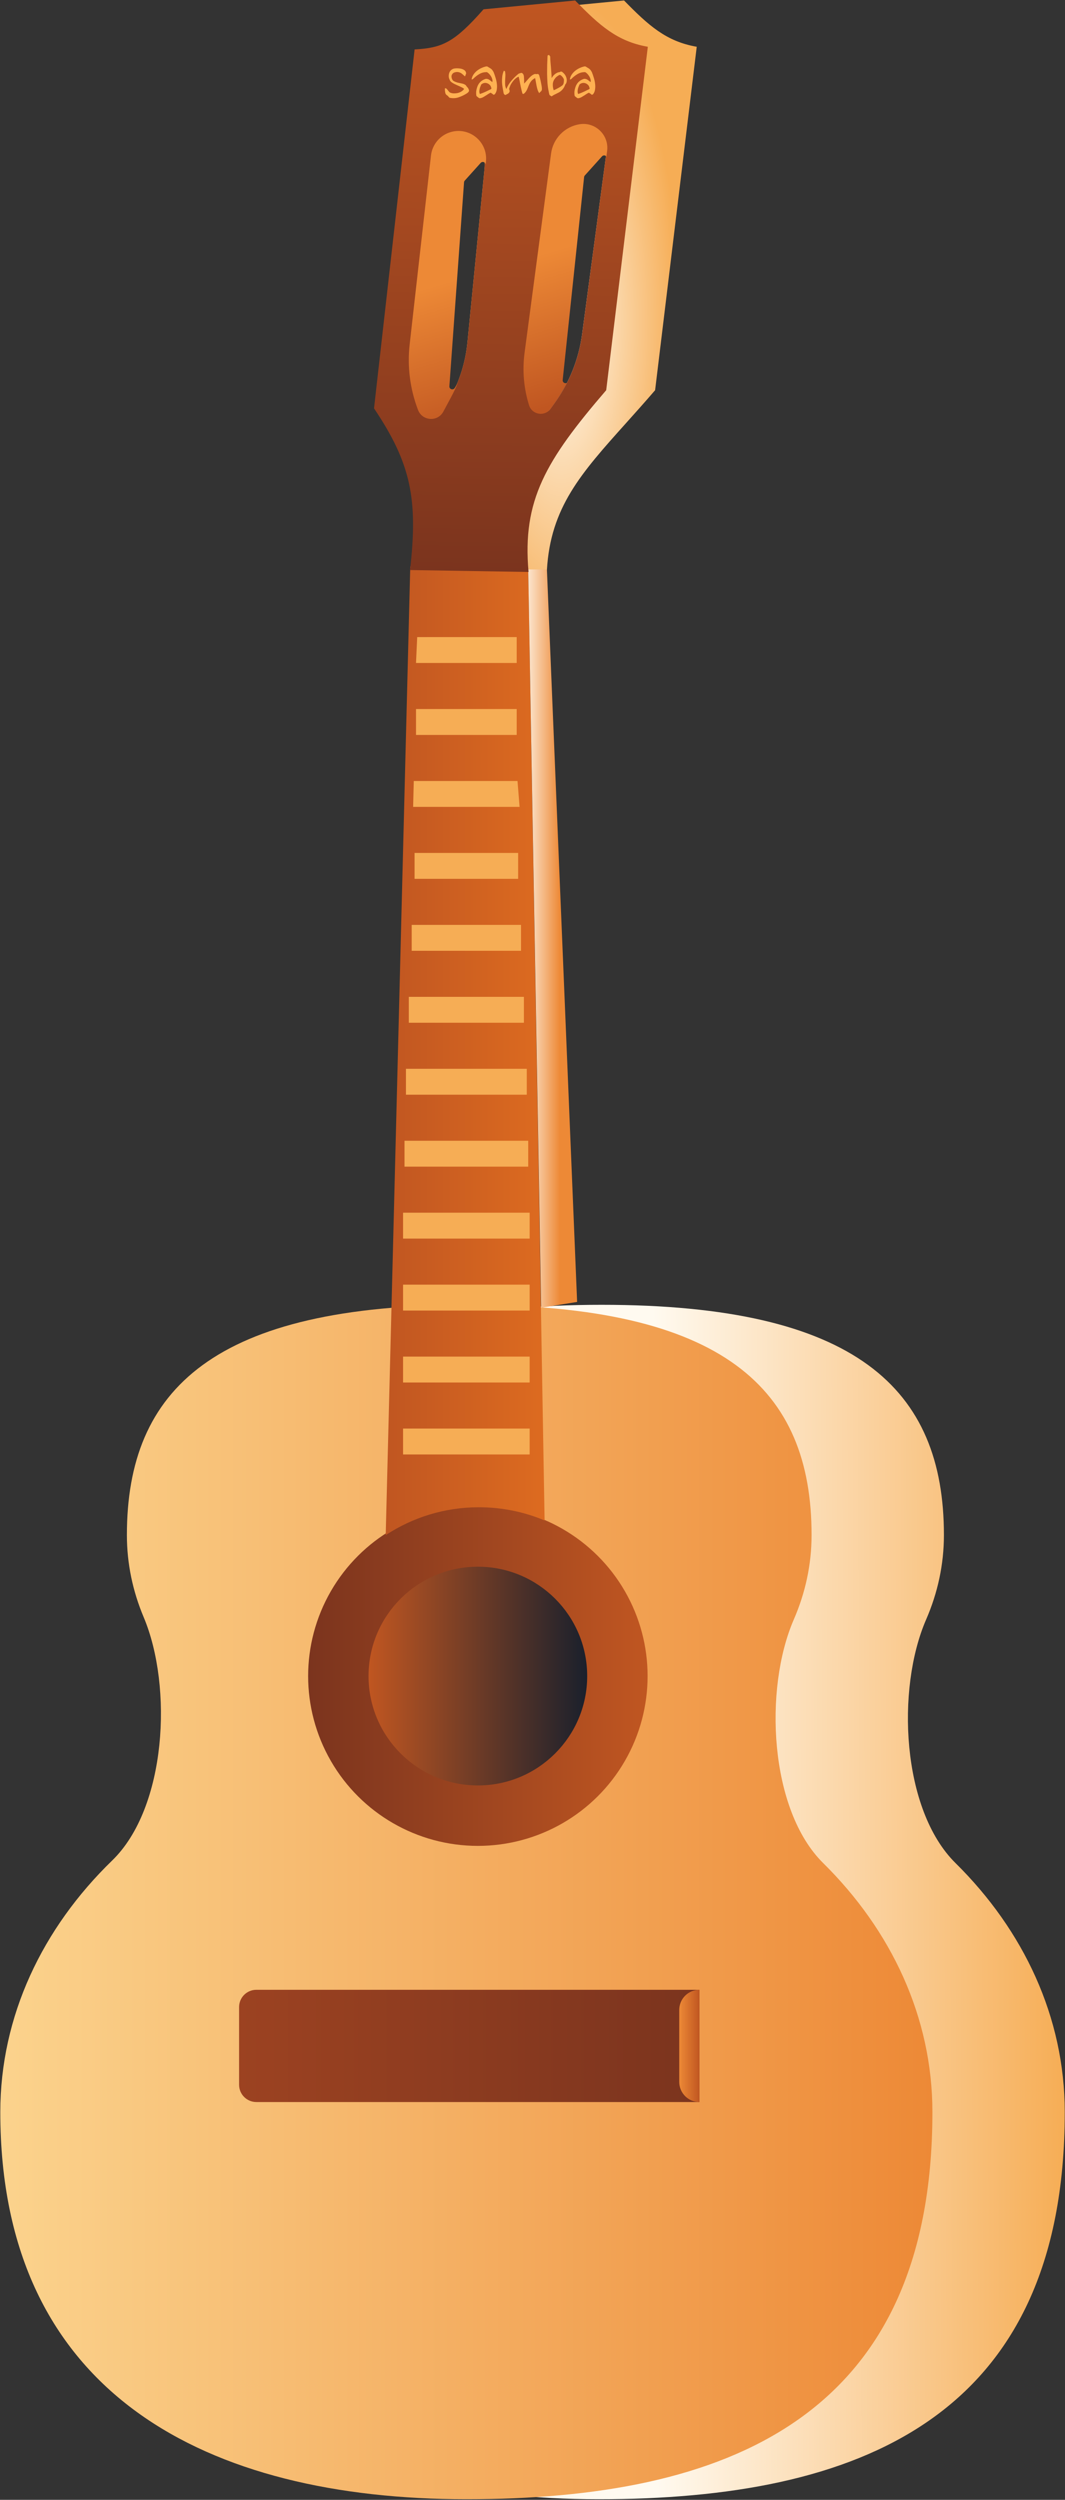 <svg width="826" height="1938" viewBox="0 0 826 1938" fill="none" xmlns="http://www.w3.org/2000/svg">
<rect x="0" y="0" width="826" height="1938" fill="#333333" stroke="none"/>
<path fill-rule="evenodd" clip-rule="evenodd" d="M718.315 1255.49C694.898 1309.35 699.27 1403.08 741.074 1444.34C793.951 1496.53 825.805 1563.88 825.805 1637.42C825.805 1876.16 663.972 1937.52 464.341 1937.52C264.71 1937.52 102.878 1857.19 102.878 1637.42C102.878 1562.94 135.554 1494.8 189.653 1442.34C231.807 1401.46 236.84 1307.78 214.048 1253.66C205.613 1233.63 201.053 1212.25 201.053 1190.05C201.053 1076.68 269.106 1011.55 466.573 1011.55C664.039 1011.55 732.092 1076.68 732.092 1190.05C732.092 1212.93 727.25 1234.93 718.315 1255.49Z" fill="url(#paint0_linear)"/>
<path fill-rule="evenodd" clip-rule="evenodd" d="M615.677 1255.49C592.26 1309.35 596.632 1403.08 638.436 1444.34C691.313 1496.53 723.167 1563.88 723.167 1637.42C723.167 1876.16 561.334 1937.52 361.704 1937.52C162.073 1937.52 0.24 1857.19 0.24 1637.42C0.24 1562.94 32.916 1494.8 87.015 1442.34C129.169 1401.46 134.202 1307.78 111.41 1253.66C102.975 1233.63 98.415 1212.25 98.415 1190.05C98.415 1076.68 166.469 1011.55 363.935 1011.55C561.401 1011.55 629.454 1076.68 629.454 1190.05C629.454 1212.93 624.612 1234.93 615.677 1255.49Z" fill="url(#paint1_linear)"/>
<circle cx="370.629" cy="1299.38" r="131.644" transform="rotate(-90 370.629 1299.38)" fill="url(#paint2_linear)"/>
<circle cx="370.629" cy="1299.38" r="84.788" transform="rotate(-90 370.629 1299.38)" fill="url(#paint3_linear)"/>
<path d="M198.822 1629.61C191.428 1629.61 185.434 1623.61 185.434 1616.22L185.434 1555.97C185.434 1548.58 191.428 1542.59 198.822 1542.59L542.435 1542.59L542.435 1629.61L198.822 1629.61Z" fill="url(#paint4_linear)"/>
<path d="M542.436 1629.61C533.81 1629.61 526.817 1622.61 526.817 1613.99L526.817 1558.21C526.817 1549.58 533.81 1542.59 542.436 1542.59V1542.59L542.436 1629.61V1629.61Z" fill="url(#paint5_linear)"/>
<path fill-rule="evenodd" clip-rule="evenodd" d="M422.383 1178.73C406.709 1172.14 389.492 1168.5 371.425 1168.5C344.734 1168.5 319.899 1176.45 299.154 1190.1L318.194 439.23L409.676 439.23L422.383 1178.73Z" fill="url(#paint6_linear)"/>
<rect x="312.616" y="1127.57" width="20.081" height="98.175" transform="rotate(-90 312.616 1127.57)" fill="#F6AD55"/>
<rect x="312.616" y="1071.79" width="20.081" height="98.175" transform="rotate(-90 312.616 1071.79)" fill="#F6AD55"/>
<rect x="312.616" y="1016.01" width="20.081" height="98.175" transform="rotate(-90 312.616 1016.01)" fill="#F6AD55"/>
<rect x="312.616" y="960.23" width="20.081" height="98.175" transform="rotate(-90 312.616 960.23)" fill="#F6AD55"/>
<rect x="313.731" y="904.449" width="20.081" height="95.944" transform="rotate(-90 313.731 904.449)" fill="#F6AD55"/>
<rect x="314.847" y="848.667" width="20.081" height="93.713" transform="rotate(-90 314.847 848.667)" fill="#F6AD55"/>
<rect x="317.078" y="792.886" width="20.081" height="89.25" transform="rotate(-90 317.078 792.886)" fill="#F6AD55"/>
<rect x="319.31" y="737.104" width="20.081" height="84.788" transform="rotate(-90 319.31 737.104)" fill="#F6AD55"/>
<rect x="321.541" y="681.323" width="20.081" height="80.325" transform="rotate(-90 321.541 681.323)" fill="#F6AD55"/>
<path d="M320.425 625.542L320.922 605.46L401.374 605.46L402.982 625.542L320.425 625.542Z" fill="#F6AD55"/>
<path d="M322.656 569.76L322.656 549.678L400.75 549.678L400.75 569.76L322.656 569.76Z" fill="#F6AD55"/>
<path d="M322.656 513.979L323.575 493.897L400.75 493.897L400.75 513.978L322.656 513.979Z" fill="#F6AD55"/>
<path fill-rule="evenodd" clip-rule="evenodd" d="M349.182 308.561L343.268 319.332C341.106 323.27 337.074 324.984 333.244 324.601C357.577 363.259 361.755 390.841 355.97 441.934L424.179 441.934C426.961 393.313 450.673 366.888 485.562 328.007C492.641 320.117 500.181 311.715 508.099 302.511L540.379 36.256C516.634 32.121 502.975 19.76 484.006 0.374L412.955 7.219C390.209 33.039 380.933 37.141 359.496 38.328L351.691 107.326C364.986 105.143 377.223 116.179 375.856 130.063L362.531 265.424C361.041 280.557 356.5 295.232 349.182 308.561ZM407.255 273.031L427.316 124.118C428.845 112.768 437.637 103.764 448.947 101.965C460.955 100.054 471.411 110.257 469.796 122.308L451.457 259.148C448.887 278.326 441.622 296.572 430.306 312.267L427.116 316.692C422.909 322.527 413.877 321.223 411.493 314.436C406.829 301.163 405.377 286.974 407.255 273.031Z" fill="url(#paint7_radial)"/>
<path d="M447.607 1009.32L424.179 441.462L409.676 441.462L419.716 1013.78L447.607 1009.32Z" fill="url(#paint8_linear)"/>
<path fill-rule="evenodd" clip-rule="evenodd" d="M318.039 441.935C324.215 387.383 319.034 359.633 290.09 316.588L321.565 38.329C343.002 37.142 352.278 33.04 375.023 7.22L446.075 0.375C465.043 19.761 478.703 32.122 502.447 36.257L470.167 302.512C423.226 357.079 404.969 387.855 409.938 443.42L318.039 441.935ZM349.182 308.563L343.268 319.333C339.098 326.929 327.97 326.252 324.752 318.206C318.46 302.476 316.162 285.433 318.063 268.599L334.201 125.662C335.145 117.298 341.006 110.311 349.078 107.926C363.331 103.715 377.312 115.274 375.856 130.064L362.531 265.425C361.041 280.558 356.5 295.233 349.182 308.563ZM407.255 273.032L427.316 124.119C428.845 112.769 437.637 103.765 448.947 101.966C460.955 100.055 471.411 110.258 469.796 122.309L451.457 259.149C448.887 278.327 441.622 296.573 430.306 312.268L427.116 316.693C422.909 322.528 413.877 321.224 411.493 314.437C406.829 301.164 405.377 286.975 407.255 273.032Z" fill="url(#paint9_linear)"/>
<path fill-rule="evenodd" clip-rule="evenodd" d="M406.856 273.465L427.402 119.021C428.949 107.39 437.951 98.156 449.538 96.312C461.824 94.358 472.521 104.796 470.869 117.126L470.311 121.287C469.508 120.32 467.917 120.103 466.92 121.211L453.585 136.027C453.27 136.377 453.074 136.818 453.024 137.286L436.412 294.612C436.238 296.261 437.861 297.517 439.415 296.935L439.677 296.837C436.992 302.094 433.926 307.169 430.495 312.018L427.102 316.814C422.571 323.219 412.663 321.655 410.326 314.165C406.223 301.012 405.039 287.122 406.856 273.465ZM350.082 307.474L343.873 319.068C339.497 327.241 327.542 326.489 324.225 317.832C318.017 301.637 315.793 284.187 317.739 266.953L334.265 120.577C335.232 112.013 341.232 104.86 349.498 102.418C364.09 98.106 378.406 109.941 376.915 125.084L376.685 127.424C376.426 125.656 374.124 124.832 372.817 126.284L360.467 140.012C360.136 140.381 359.936 140.85 359.901 141.345L348.541 299.435C348.375 301.746 351.405 302.747 352.649 300.793L354.975 297.137C353.518 300.655 351.886 304.105 350.082 307.474Z" fill="url(#paint10_linear)"/>
<path d="M361.347 57.401C361.138 58.026 360.972 58.505 360.847 58.838C360.722 59.171 360.534 59.213 360.284 58.963C359.701 58.38 358.993 57.755 358.16 57.089C357.327 56.422 356.307 56.006 355.099 55.839C354.308 55.756 353.454 55.86 352.538 56.152C351.663 56.402 350.997 56.964 350.538 57.839C350.122 58.588 350.059 59.484 350.351 60.525C350.601 61.608 351.142 62.399 351.975 62.899C352.85 63.357 353.808 63.732 354.849 64.024C355.932 64.273 357.015 64.503 358.098 64.711C359.222 64.919 360.18 65.294 360.972 65.835C361.222 65.96 361.409 66.169 361.534 66.46C361.701 66.71 361.867 66.939 362.034 67.147C362.242 67.397 362.429 67.606 362.596 67.772C362.804 67.939 362.992 68.189 363.158 68.522C363.283 68.772 363.429 69.084 363.596 69.459C363.762 69.792 363.804 70.167 363.721 70.584C363.596 71.125 363.075 71.708 362.159 72.333C360.16 73.624 358.056 74.644 355.849 75.394C353.641 76.186 351.309 76.331 348.852 75.831C348.56 75.748 348.227 75.457 347.852 74.957C347.477 74.499 347.165 74.186 346.915 74.02C346.248 73.645 345.79 73.166 345.54 72.583C345.207 71.5 345.041 70.313 345.041 69.022C345.041 68.605 345.103 68.418 345.228 68.459C345.395 68.459 345.54 68.459 345.665 68.459C345.915 68.459 346.186 68.626 346.477 68.959C346.811 69.292 347.144 69.688 347.477 70.146C347.852 70.563 348.185 70.958 348.477 71.333C348.81 71.666 349.081 71.833 349.289 71.833C349.997 72.166 350.851 72.354 351.85 72.395C352.85 72.437 353.85 72.354 354.849 72.145C355.89 71.895 356.848 71.521 357.723 71.021C358.639 70.479 359.368 69.813 359.91 69.022C359.91 68.813 359.66 68.564 359.16 68.272C358.702 67.98 358.098 67.668 357.348 67.335C356.598 66.96 355.765 66.585 354.849 66.21C353.974 65.835 353.121 65.44 352.288 65.023C351.496 64.607 350.788 64.169 350.164 63.711C349.58 63.253 349.185 62.795 348.976 62.337C348.852 62.004 348.706 61.67 348.539 61.337C348.373 60.962 348.268 60.692 348.227 60.525C348.019 59.609 347.977 58.734 348.102 57.901C348.227 57.026 348.477 56.256 348.852 55.59C349.226 54.923 349.726 54.382 350.351 53.965C350.976 53.507 351.684 53.215 352.475 53.09C353.725 52.924 355.057 52.924 356.474 53.09C357.931 53.215 359.222 53.694 360.347 54.527C360.68 54.819 360.909 55.09 361.034 55.34C361.201 55.59 361.326 55.881 361.409 56.214C361.451 56.422 361.492 56.631 361.534 56.839C361.576 57.006 361.513 57.193 361.347 57.401ZM382.828 55.902C383.37 57.235 383.87 58.672 384.328 60.213C384.827 61.754 385.161 63.295 385.327 64.836C385.536 66.335 385.536 67.793 385.327 69.209C385.161 70.625 384.682 71.854 383.89 72.895C383.557 73.312 383.161 73.478 382.703 73.395C382.537 73.353 382.391 73.249 382.266 73.082C382.141 72.916 381.974 72.77 381.766 72.645C381.6 72.52 381.412 72.416 381.204 72.333C381.037 72.249 380.871 72.083 380.704 71.833C380.079 72.041 379.455 72.354 378.83 72.77C378.247 73.145 377.643 73.541 377.018 73.957C376.393 74.374 375.748 74.769 375.081 75.144C374.415 75.561 373.728 75.852 373.02 76.019C372.27 76.227 371.708 76.186 371.333 75.894C371 75.644 370.625 75.353 370.208 75.019C369.917 74.769 369.729 74.603 369.646 74.519C369.563 74.478 369.479 74.228 369.396 73.77C369.271 72.853 369.25 71.875 369.334 70.833C369.459 69.751 369.708 68.668 370.083 67.585C371.125 64.419 373.249 62.295 376.456 61.212C376.831 61.087 377.206 61.066 377.58 61.15C377.997 61.191 378.393 61.295 378.767 61.462C379.142 61.629 379.496 61.837 379.829 62.087C380.204 62.337 380.538 62.587 380.829 62.837L381.829 63.649C382.037 62.941 382.016 62.191 381.766 61.4C381.558 60.567 381.225 59.796 380.767 59.088C380.308 58.338 379.788 57.672 379.205 57.089C378.622 56.506 378.059 56.11 377.518 55.902C375.394 55.902 373.478 56.402 371.77 57.401C370.104 58.359 368.48 59.63 366.897 61.212C366.814 61.295 366.71 61.358 366.585 61.4C366.501 61.441 366.418 61.483 366.335 61.525C366.21 61.608 366.064 61.629 365.897 61.587C365.773 61.545 365.752 61.42 365.835 61.212C366.085 59.879 366.585 58.692 367.334 57.651C368.084 56.568 368.959 55.631 369.958 54.84C370.958 54.048 372.02 53.382 373.145 52.841C374.269 52.299 375.373 51.903 376.456 51.654C376.622 51.57 376.768 51.529 376.893 51.529C377.06 51.487 377.247 51.466 377.455 51.466C377.747 51.466 378.018 51.549 378.268 51.716C378.517 51.883 378.809 52.07 379.142 52.278C379.559 52.486 379.975 52.736 380.392 53.028C380.808 53.278 381.183 53.59 381.516 53.965C381.808 54.298 382.058 54.632 382.266 54.965C382.474 55.298 382.662 55.61 382.828 55.902ZM380.704 67.022C380.454 66.481 380.059 65.981 379.517 65.523C379.017 65.065 378.434 64.732 377.768 64.523C377.101 64.273 376.373 64.211 375.581 64.336C374.831 64.461 374.061 64.836 373.27 65.461C373.02 66.002 372.77 66.606 372.52 67.272C372.27 67.897 372.083 68.543 371.958 69.209C371.833 69.834 371.77 70.479 371.77 71.146C371.812 71.77 371.958 72.354 372.207 72.895C373.79 72.354 375.331 71.729 376.831 71.021C378.33 70.313 379.621 69.688 380.704 69.147C380.954 68.897 381.1 68.688 381.141 68.522C381.183 68.355 381.162 68.21 381.079 68.085C381.037 67.96 380.954 67.814 380.829 67.647C380.746 67.481 380.704 67.272 380.704 67.022ZM391.659 55.215C391.909 56.297 392.013 57.422 391.972 58.588C391.93 59.755 391.867 60.941 391.784 62.149C391.743 63.316 391.743 64.503 391.784 65.71C391.867 66.877 392.18 67.98 392.721 69.022C393.679 66.648 394.991 64.503 396.657 62.587C398.323 60.629 400.093 58.88 401.968 57.339C402.218 57.13 402.467 57.006 402.717 56.964C403.009 56.881 403.28 56.797 403.53 56.714C403.738 56.631 403.925 56.568 404.092 56.527C404.3 56.443 404.571 56.485 404.904 56.652C405.737 57.11 406.216 57.984 406.341 59.276C406.466 60.567 406.528 62.399 406.528 64.773C407.153 64.149 407.778 63.461 408.403 62.712C409.069 61.92 409.735 61.171 410.402 60.462C411.068 59.755 411.755 59.13 412.463 58.588C413.172 58.047 413.921 57.651 414.713 57.401C414.962 57.318 415.212 57.318 415.462 57.401C415.754 57.443 416.025 57.464 416.274 57.464C416.441 57.464 416.587 57.443 416.712 57.401C416.837 57.318 416.983 57.297 417.149 57.339C417.399 57.38 417.607 57.505 417.774 57.714C417.982 57.922 418.128 58.151 418.211 58.401C418.378 59.026 418.607 59.9 418.898 61.025C419.19 62.108 419.44 63.232 419.648 64.398C419.898 65.523 420.085 66.585 420.21 67.585C420.335 68.584 420.335 69.292 420.21 69.709C420.127 70.084 420.023 70.334 419.898 70.459C419.815 70.584 419.606 70.813 419.273 71.146C419.19 71.146 419.086 71.208 418.961 71.333C418.878 71.458 418.773 71.583 418.649 71.708C418.482 71.875 418.336 72.041 418.211 72.208C417.67 71.416 417.253 70.563 416.962 69.646C416.67 68.73 416.42 67.772 416.212 66.772C416.004 65.773 415.816 64.752 415.65 63.711C415.483 62.67 415.275 61.608 415.025 60.525C413.817 61.15 412.859 61.879 412.151 62.712C411.485 63.503 410.943 64.357 410.527 65.273C410.11 66.148 409.735 67.043 409.402 67.96C409.069 68.876 408.652 69.751 408.153 70.584C407.695 71.292 407.236 71.854 406.778 72.27C406.32 72.687 405.945 72.874 405.654 72.833C405.404 72.791 405.216 72.562 405.091 72.145C404.966 71.729 404.8 71.104 404.592 70.271C404.175 68.564 403.779 66.731 403.405 64.773C403.071 62.816 402.697 61.046 402.28 59.463C401.489 59.713 400.697 60.171 399.906 60.837C399.156 61.462 398.448 62.212 397.782 63.087C397.115 63.919 396.511 64.857 395.97 65.898C395.47 66.939 395.095 67.98 394.845 69.022C395.387 70.105 395.408 71 394.908 71.708C394.7 72.041 394.408 72.333 394.033 72.583C393.658 72.791 393.221 73.02 392.721 73.27C392.43 73.561 392.117 73.666 391.784 73.582C391.451 73.499 391.18 73.312 390.972 73.02C390.764 72.687 390.639 72.416 390.597 72.208C390.347 70.875 390.097 69.501 389.847 68.085C389.598 66.627 389.431 65.169 389.348 63.711C389.306 62.254 389.368 60.817 389.535 59.401C389.702 57.943 390.056 56.547 390.597 55.215C390.68 54.965 390.764 54.84 390.847 54.84C390.93 54.84 391.014 54.881 391.097 54.965C391.18 55.006 391.264 55.048 391.347 55.09C391.43 55.131 391.472 55.152 391.472 55.152C391.513 55.152 391.576 55.173 391.659 55.215ZM426.446 43.469C426.529 43.553 426.592 43.615 426.633 43.657C426.716 43.698 426.758 43.782 426.758 43.907C426.758 45.198 426.821 46.551 426.946 47.968C427.07 49.384 427.195 50.821 427.32 52.278C427.445 53.694 427.549 55.111 427.633 56.527C427.758 57.943 427.82 59.276 427.82 60.525C428.112 60.108 428.445 59.63 428.82 59.088C429.236 58.547 429.715 58.047 430.257 57.589C430.798 57.13 431.381 56.756 432.006 56.464C432.672 56.131 433.401 55.944 434.193 55.902C434.484 55.61 434.755 55.465 435.005 55.465C435.421 55.423 435.817 55.569 436.192 55.902C436.567 56.193 436.962 56.547 437.379 56.964C437.92 57.505 438.378 58.151 438.753 58.901C439.128 59.65 439.378 60.421 439.503 61.212C439.628 62.004 439.607 62.774 439.441 63.524C439.316 64.273 438.982 64.919 438.441 65.461C437.9 67.043 437.15 68.376 436.192 69.459C435.234 70.5 434.213 71.292 433.131 71.833L429.382 73.707C429.132 73.832 428.882 73.999 428.632 74.207C428.424 74.374 428.195 74.519 427.945 74.644C427.737 74.728 427.57 74.686 427.445 74.519C427.362 74.394 427.216 74.29 427.008 74.207C426.508 73.999 426.196 73.686 426.071 73.27C425.946 72.895 425.863 72.583 425.821 72.333C425.779 72.083 425.717 71.729 425.634 71.271C425.175 69.23 424.842 66.981 424.634 64.523C424.467 62.066 424.363 59.63 424.322 57.214C424.322 54.757 424.342 52.403 424.384 50.154C424.467 47.863 424.551 45.885 424.634 44.219C424.634 43.678 424.655 43.324 424.696 43.157C424.78 42.99 424.926 42.865 425.134 42.782C425.217 42.74 425.321 42.699 425.446 42.657C425.571 42.615 425.738 42.636 425.946 42.72C426.071 42.761 426.154 42.865 426.196 43.032C426.279 43.157 426.362 43.303 426.446 43.469ZM437.379 61.712C437.379 61.462 437.254 61.15 437.004 60.775C436.796 60.358 436.525 59.963 436.192 59.588C435.9 59.213 435.567 58.88 435.192 58.588C434.817 58.297 434.484 58.109 434.193 58.026C433.735 58.151 433.151 58.463 432.443 58.963C431.735 59.421 431.152 59.942 430.694 60.525C429.486 61.983 428.841 63.524 428.757 65.148C428.674 66.772 428.903 68.376 429.445 69.959C429.819 69.834 430.298 69.626 430.881 69.334C431.506 69.043 432.152 68.709 432.818 68.334C433.485 67.96 434.13 67.585 434.755 67.21C435.38 66.793 435.9 66.418 436.317 66.085C436.775 65.544 437.067 64.961 437.191 64.336C437.316 63.67 437.379 62.795 437.379 61.712ZM459.031 55.902C459.572 57.235 460.072 58.672 460.53 60.213C461.03 61.754 461.363 63.295 461.53 64.836C461.738 66.335 461.738 67.793 461.53 69.209C461.363 70.625 460.884 71.854 460.093 72.895C459.76 73.312 459.364 73.478 458.906 73.395C458.739 73.353 458.594 73.249 458.469 73.082C458.344 72.916 458.177 72.77 457.969 72.645C457.802 72.52 457.615 72.416 457.407 72.333C457.24 72.249 457.073 72.083 456.907 71.833C456.282 72.041 455.657 72.354 455.033 72.77C454.449 73.145 453.846 73.541 453.221 73.957C452.596 74.374 451.95 74.769 451.284 75.144C450.618 75.561 449.93 75.852 449.222 76.019C448.473 76.227 447.91 76.186 447.536 75.894C447.202 75.644 446.827 75.353 446.411 75.019C446.119 74.769 445.932 74.603 445.849 74.519C445.765 74.478 445.682 74.228 445.599 73.77C445.474 72.853 445.453 71.875 445.536 70.833C445.661 69.751 445.911 68.668 446.286 67.585C447.327 64.419 449.451 62.295 452.658 61.212C453.033 61.087 453.408 61.066 453.783 61.15C454.2 61.191 454.595 61.295 454.97 61.462C455.345 61.629 455.699 61.837 456.032 62.087C456.407 62.337 456.74 62.587 457.032 62.837L458.031 63.649C458.24 62.941 458.219 62.191 457.969 61.4C457.761 60.567 457.427 59.796 456.969 59.088C456.511 58.338 455.99 57.672 455.407 57.089C454.824 56.506 454.262 56.11 453.721 55.902C451.596 55.902 449.68 56.402 447.973 57.401C446.307 58.359 444.682 59.63 443.1 61.212C443.016 61.295 442.912 61.358 442.787 61.4C442.704 61.441 442.621 61.483 442.537 61.525C442.413 61.608 442.267 61.629 442.1 61.587C441.975 61.545 441.954 61.42 442.038 61.212C442.288 59.879 442.787 58.692 443.537 57.651C444.287 56.568 445.161 55.631 446.161 54.84C447.161 54.048 448.223 53.382 449.347 52.841C450.472 52.299 451.576 51.903 452.658 51.654C452.825 51.57 452.971 51.529 453.096 51.529C453.262 51.487 453.45 51.466 453.658 51.466C453.95 51.466 454.22 51.549 454.47 51.716C454.72 51.883 455.012 52.07 455.345 52.278C455.761 52.486 456.178 52.736 456.594 53.028C457.011 53.278 457.386 53.59 457.719 53.965C458.011 54.298 458.26 54.632 458.469 54.965C458.677 55.298 458.864 55.61 459.031 55.902ZM456.907 67.022C456.657 66.481 456.261 65.981 455.72 65.523C455.22 65.065 454.637 64.732 453.97 64.523C453.304 64.273 452.575 64.211 451.784 64.336C451.034 64.461 450.264 64.836 449.472 65.461C449.222 66.002 448.972 66.606 448.723 67.272C448.473 67.897 448.285 68.543 448.16 69.209C448.035 69.834 447.973 70.479 447.973 71.146C448.014 71.771 448.16 72.354 448.41 72.895C449.993 72.354 451.534 71.729 453.033 71.021C454.533 70.313 455.824 69.688 456.907 69.147C457.157 68.897 457.302 68.688 457.344 68.522C457.386 68.355 457.365 68.21 457.282 68.085C457.24 67.96 457.157 67.814 457.032 67.647C456.948 67.481 456.907 67.272 456.907 67.022Z" fill="#FFB152"/>
<defs>
<linearGradient id="paint0_linear" x1="507.851" y1="1475.65" x2="825.805" y2="1474.53" gradientUnits="userSpaceOnUse">
<stop stop-color="#FFFAF0"/>
<stop offset="1" stop-color="#F6AD55"/>
</linearGradient>
<linearGradient id="paint1_linear" x1="0.24" y1="1474.53" x2="723.167" y2="1474.53" gradientUnits="userSpaceOnUse">
<stop stop-color="#FBD38D"/>
<stop offset="1" stop-color="#ED8936"/>
</linearGradient>
<linearGradient id="paint2_linear" x1="370.629" y1="1167.74" x2="370.629" y2="1431.02" gradientUnits="userSpaceOnUse">
<stop stop-color="#7B341E"/>
<stop offset="1" stop-color="#C05621"/>
</linearGradient>
<linearGradient id="paint3_linear" x1="370.629" y1="1214.59" x2="370.629" y2="1384.17" gradientUnits="userSpaceOnUse">
<stop stop-color="#C05621"/>
<stop offset="1" stop-color="#1A202C"/>
</linearGradient>
<linearGradient id="paint4_linear" x1="185.434" y1="1586.1" x2="542.435" y2="1586.1" gradientUnits="userSpaceOnUse">
<stop stop-color="#9C4221"/>
<stop offset="1" stop-color="#7B341E"/>
</linearGradient>
<linearGradient id="paint5_linear" x1="526.817" y1="1586.1" x2="542.436" y2="1586.1" gradientUnits="userSpaceOnUse">
<stop stop-color="#ED8936"/>
<stop offset="1" stop-color="#C05621"/>
</linearGradient>
<linearGradient id="paint6_linear" x1="299.154" y1="814.664" x2="422.383" y2="814.664" gradientUnits="userSpaceOnUse">
<stop stop-color="#C05621"/>
<stop offset="1" stop-color="#DD6B20"/>
</linearGradient>
<radialGradient id="paint7_radial" cx="0" cy="0" r="1" gradientUnits="userSpaceOnUse" gradientTransform="translate(436.485 255.932) rotate(90.814) scale(258.602 90.627)">
<stop stop-color="#FFFAF0"/>
<stop offset="1" stop-color="#F6AD55"/>
</radialGradient>
<linearGradient id="paint8_linear" x1="404.097" y1="739.335" x2="434.219" y2="739.335" gradientUnits="userSpaceOnUse">
<stop stop-color="#FFFAF0"/>
<stop offset="1" stop-color="#ED8936"/>
</linearGradient>
<linearGradient id="paint9_linear" x1="399.126" y1="0.011" x2="391.971" y2="443.13" gradientUnits="userSpaceOnUse">
<stop stop-color="#C05621"/>
<stop offset="1" stop-color="#7B341E"/>
</linearGradient>
<linearGradient id="paint10_linear" x1="355.01" y1="192.676" x2="394.034" y2="324.787" gradientUnits="userSpaceOnUse">
<stop offset="0.162" stop-color="#ED8936"/>
<stop offset="1" stop-color="#C05621"/>
</linearGradient>
</defs>
</svg>
